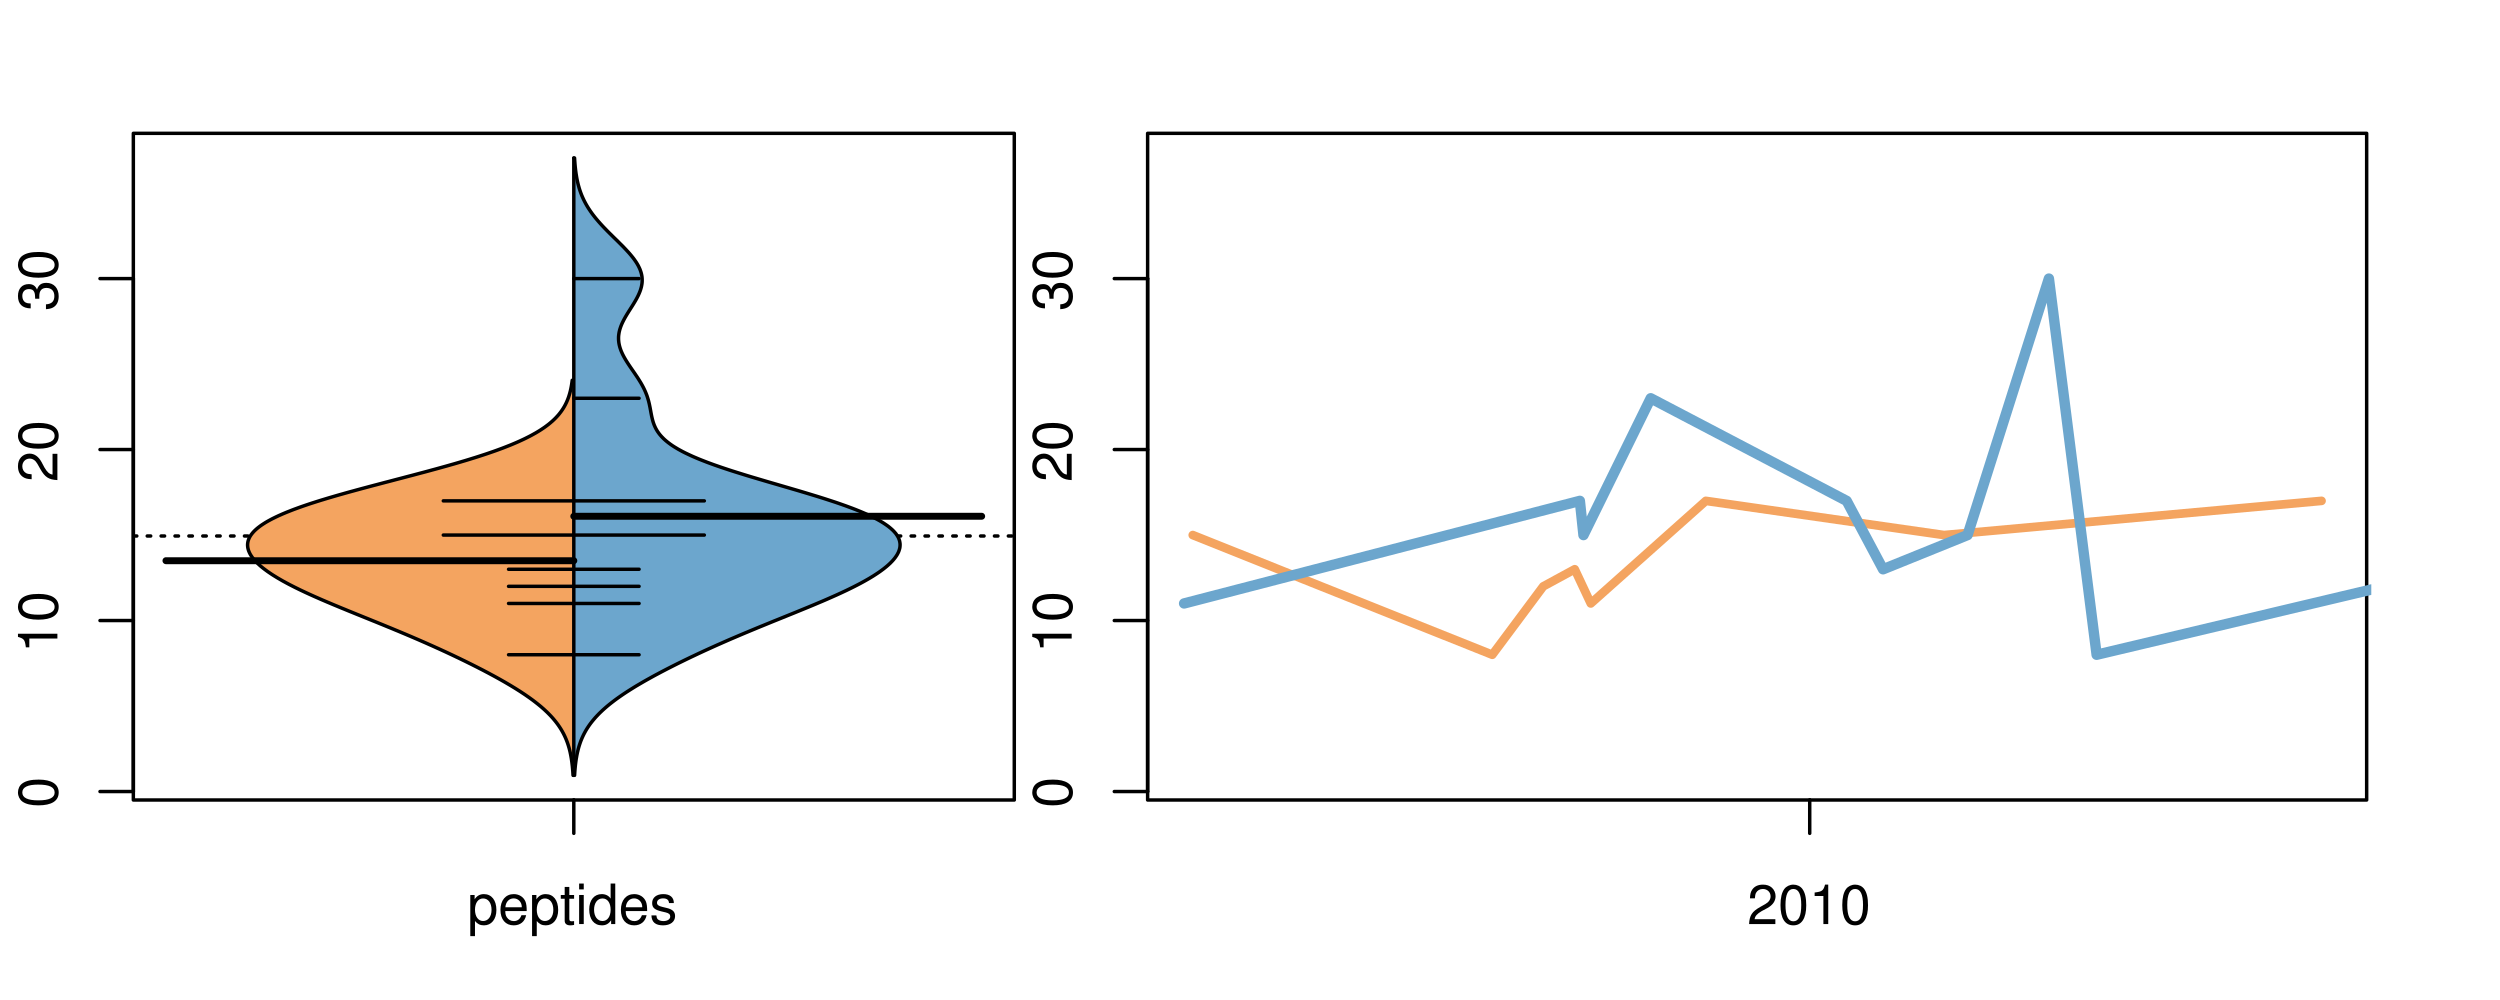 <?xml version="1.0" encoding="UTF-8"?>
<svg xmlns="http://www.w3.org/2000/svg" xmlns:xlink="http://www.w3.org/1999/xlink" width="540pt" height="216pt" viewBox="0 0 540 216" version="1.1">
<defs>
<g>
<symbol overflow="visible" id="glyph0-0">
<path style="stroke:none;" d="M -8.516 -3.297 C -8.516 -2.516 -8.156 -1.781 -7.578 -1.344 C -6.828 -0.797 -5.688 -0.516 -4.109 -0.516 C -1.25 -0.516 0.281 -1.469 0.281 -3.297 C 0.281 -5.094 -1.25 -6.078 -4.047 -6.078 C -5.703 -6.078 -6.797 -5.812 -7.578 -5.25 C -8.172 -4.812 -8.516 -4.109 -8.516 -3.297 Z M -7.578 -3.297 C -7.578 -4.438 -6.422 -5 -4.141 -5 C -1.734 -5 -0.594 -4.453 -0.594 -3.281 C -0.594 -2.156 -1.781 -1.594 -4.109 -1.594 C -6.438 -1.594 -7.578 -2.156 -7.578 -3.297 Z M -7.578 -3.297 "/>
</symbol>
<symbol overflow="visible" id="glyph0-1">
<path style="stroke:none;" d="M -6.062 -3.109 L 0 -3.109 L 0 -4.156 L -8.516 -4.156 L -8.516 -3.469 C -7.203 -3.094 -7.016 -2.859 -6.812 -1.219 L -6.062 -1.219 Z M -6.062 -3.109 "/>
</symbol>
<symbol overflow="visible" id="glyph0-2">
<path style="stroke:none;" d="M -1.047 -6.078 L -1.047 -1.594 C -1.734 -1.703 -2.188 -2.094 -2.797 -3.125 L -3.438 -4.328 C -4.094 -5.516 -4.969 -6.125 -6.016 -6.125 C -6.719 -6.125 -7.375 -5.844 -7.844 -5.344 C -8.297 -4.844 -8.516 -4.219 -8.516 -3.406 C -8.516 -2.328 -8.125 -1.531 -7.406 -1.062 C -6.953 -0.75 -6.422 -0.625 -5.562 -0.594 L -5.562 -1.656 C -6.125 -1.688 -6.484 -1.766 -6.75 -1.906 C -7.266 -2.188 -7.578 -2.734 -7.578 -3.375 C -7.578 -4.328 -6.906 -5.047 -5.984 -5.047 C -5.312 -5.047 -4.734 -4.656 -4.312 -3.906 L -3.688 -2.797 C -2.672 -1.016 -1.875 -0.5 0 -0.406 L 0 -6.078 Z M -1.047 -6.078 "/>
</symbol>
<symbol overflow="visible" id="glyph0-3">
<path style="stroke:none;" d="M -3.906 -2.656 L -3.906 -3.234 C -3.906 -4.391 -3.391 -4.984 -2.359 -4.984 C -1.297 -4.984 -0.656 -4.328 -0.656 -3.234 C -0.656 -2.078 -1.234 -1.516 -2.469 -1.438 L -2.469 -0.391 C -1.781 -0.438 -1.344 -0.547 -0.953 -0.75 C -0.141 -1.188 0.281 -2.031 0.281 -3.188 C 0.281 -4.938 -0.766 -6.078 -2.375 -6.078 C -3.453 -6.078 -4.062 -5.656 -4.406 -4.625 C -4.719 -5.422 -5.312 -5.812 -6.172 -5.812 C -7.625 -5.812 -8.516 -4.844 -8.516 -3.234 C -8.516 -1.516 -7.578 -0.594 -5.766 -0.562 L -5.766 -1.625 C -6.281 -1.625 -6.562 -1.688 -6.828 -1.812 C -7.297 -2.047 -7.578 -2.578 -7.578 -3.234 C -7.578 -4.172 -7.031 -4.734 -6.125 -4.734 C -5.531 -4.734 -5.172 -4.531 -4.984 -4.062 C -4.859 -3.766 -4.812 -3.391 -4.797 -2.656 Z M -3.906 -2.656 "/>
</symbol>
<symbol overflow="visible" id="glyph0-4">
<path style="stroke:none;" d="M -8.75 -5.938 L -8.75 -4.938 L -5.5 -4.938 C -6.125 -4.531 -6.469 -3.859 -6.469 -3.016 C -6.469 -1.375 -5.156 -0.312 -3.156 -0.312 C -1.031 -0.312 0.281 -1.359 0.281 -3.047 C 0.281 -3.906 -0.047 -4.516 -0.828 -5.047 L 0 -5.047 L 0 -5.938 Z M -5.531 -3.188 C -5.531 -4.266 -4.578 -4.938 -3.078 -4.938 C -1.625 -4.938 -0.656 -4.25 -0.656 -3.188 C -0.656 -2.094 -1.625 -1.359 -3.094 -1.359 C -4.562 -1.359 -5.531 -2.094 -5.531 -3.188 Z M -5.531 -3.188 "/>
</symbol>
<symbol overflow="visible" id="glyph0-5">
<path style="stroke:none;" d="M -6.281 -3.094 L -6.281 -2.047 L -7.266 -2.047 C -7.688 -2.047 -7.906 -2.297 -7.906 -2.75 C -7.906 -2.828 -7.906 -2.875 -7.891 -3.094 L -8.719 -3.094 C -8.766 -2.875 -8.781 -2.734 -8.781 -2.531 C -8.781 -1.609 -8.25 -1.062 -7.359 -1.062 L -6.281 -1.062 L -6.281 -0.219 L -5.469 -0.219 L -5.469 -1.062 L 0 -1.062 L 0 -2.047 L -5.469 -2.047 L -5.469 -3.094 Z M -6.281 -3.094 "/>
</symbol>
<symbol overflow="visible" id="glyph0-6">
<path style="stroke:none;" d="M 1.516 -6.938 L 1.516 0.266 L 2.109 0.266 L 2.109 -6.938 Z M 1.516 -6.938 "/>
</symbol>
<symbol overflow="visible" id="glyph0-7">
<path style="stroke:none;" d="M -6.469 -3.266 C -6.469 -1.5 -5.203 -0.438 -3.094 -0.438 C -0.984 -0.438 0.281 -1.484 0.281 -3.281 C 0.281 -5.047 -0.984 -6.125 -3.047 -6.125 C -5.219 -6.125 -6.469 -5.078 -6.469 -3.266 Z M -5.547 -3.281 C -5.547 -4.406 -4.625 -5.078 -3.062 -5.078 C -1.578 -5.078 -0.641 -4.375 -0.641 -3.281 C -0.641 -2.156 -1.578 -1.469 -3.094 -1.469 C -4.609 -1.469 -5.547 -2.156 -5.547 -3.281 Z M -5.547 -3.281 "/>
</symbol>
<symbol overflow="visible" id="glyph0-8">
<path style="stroke:none;" d="M -8.75 -1.828 L -8.75 -0.812 L 0 -0.812 L 0 -1.828 Z M -8.75 -1.828 "/>
</symbol>
<symbol overflow="visible" id="glyph0-9">
<path style="stroke:none;" d="M -1.25 -2.297 L -1.25 -1.047 L 0 -1.047 L 0 -2.297 Z M -1.25 -2.297 "/>
</symbol>
<symbol overflow="visible" id="glyph0-10">
<path style="stroke:none;" d="M 0 -3.422 L -6.281 -5.828 L -6.281 -4.703 L -1.188 -2.922 L -6.281 -1.25 L -6.281 -0.125 L 0 -2.328 Z M 0 -3.422 "/>
</symbol>
<symbol overflow="visible" id="glyph0-11">
<path style="stroke:none;" d="M -0.594 -6.422 C -0.562 -6.312 -0.562 -6.266 -0.562 -6.203 C -0.562 -5.859 -0.75 -5.656 -1.062 -5.656 L -4.75 -5.656 C -5.875 -5.656 -6.469 -4.844 -6.469 -3.297 C -6.469 -2.391 -6.203 -1.625 -5.734 -1.219 C -5.406 -0.922 -5.047 -0.797 -4.422 -0.781 L -4.422 -1.781 C -5.203 -1.875 -5.547 -2.328 -5.547 -3.266 C -5.547 -4.156 -5.203 -4.672 -4.609 -4.672 L -4.344 -4.672 C -3.922 -4.672 -3.75 -4.422 -3.641 -3.625 C -3.469 -2.203 -3.422 -1.984 -3.266 -1.609 C -2.969 -0.875 -2.406 -0.5 -1.578 -0.5 C -0.438 -0.5 0.281 -1.297 0.281 -2.562 C 0.281 -3.359 0 -4 -0.641 -4.703 C -0.016 -4.781 0.281 -5.094 0.281 -5.734 C 0.281 -5.938 0.25 -6.094 0.172 -6.422 Z M -1.984 -4.672 C -1.641 -4.672 -1.438 -4.578 -1.156 -4.266 C -0.797 -3.859 -0.594 -3.375 -0.594 -2.781 C -0.594 -2 -0.969 -1.547 -1.609 -1.547 C -2.266 -1.547 -2.609 -1.984 -2.766 -3.062 C -2.906 -4.109 -2.953 -4.328 -3.109 -4.672 Z M -1.984 -4.672 "/>
</symbol>
<symbol overflow="visible" id="glyph0-12">
<path style="stroke:none;" d="M 0 -5.781 L -6.281 -5.781 L -6.281 -4.781 L -2.719 -4.781 C -1.438 -4.781 -0.594 -4.109 -0.594 -3.078 C -0.594 -2.281 -1.078 -1.781 -1.844 -1.781 L -6.281 -1.781 L -6.281 -0.781 L -1.438 -0.781 C -0.391 -0.781 0.281 -1.562 0.281 -2.781 C 0.281 -3.703 -0.047 -4.297 -0.875 -4.891 L 0 -4.891 Z M 0 -5.781 "/>
</symbol>
<symbol overflow="visible" id="glyph0-13">
<path style="stroke:none;" d="M -2.812 -6.156 C -3.766 -6.156 -4.344 -6.078 -4.812 -5.906 C -5.844 -5.5 -6.469 -4.531 -6.469 -3.359 C -6.469 -1.609 -5.125 -0.484 -3.062 -0.484 C -1 -0.484 0.281 -1.578 0.281 -3.344 C 0.281 -4.781 -0.547 -5.766 -1.906 -6.031 L -1.906 -5.016 C -1.078 -4.734 -0.641 -4.172 -0.641 -3.375 C -0.641 -2.734 -0.938 -2.203 -1.469 -1.859 C -1.828 -1.625 -2.188 -1.531 -2.812 -1.531 Z M -3.625 -1.547 C -4.781 -1.625 -5.547 -2.344 -5.547 -3.344 C -5.547 -4.328 -4.734 -5.094 -3.703 -5.094 C -3.672 -5.094 -3.641 -5.094 -3.625 -5.078 Z M -3.625 -1.547 "/>
</symbol>
<symbol overflow="visible" id="glyph1-0">
<path style="stroke:none;" d="M 0.641 2.609 L 1.656 2.609 L 1.656 -0.656 C 2.188 -0.016 2.766 0.281 3.594 0.281 C 5.203 0.281 6.281 -1.031 6.281 -3.031 C 6.281 -5.141 5.25 -6.469 3.578 -6.469 C 2.719 -6.469 2.047 -6.078 1.578 -5.344 L 1.578 -6.281 L 0.641 -6.281 Z M 3.406 -5.531 C 4.516 -5.531 5.234 -4.562 5.234 -3.062 C 5.234 -1.625 4.5 -0.656 3.406 -0.656 C 2.359 -0.656 1.656 -1.625 1.656 -3.094 C 1.656 -4.578 2.359 -5.531 3.406 -5.531 Z M 3.406 -5.531 "/>
</symbol>
<symbol overflow="visible" id="glyph1-1">
<path style="stroke:none;" d="M 6.156 -2.812 C 6.156 -3.766 6.078 -4.344 5.906 -4.812 C 5.5 -5.844 4.531 -6.469 3.359 -6.469 C 1.609 -6.469 0.484 -5.125 0.484 -3.062 C 0.484 -1 1.578 0.281 3.344 0.281 C 4.781 0.281 5.766 -0.547 6.031 -1.906 L 5.016 -1.906 C 4.734 -1.078 4.172 -0.641 3.375 -0.641 C 2.734 -0.641 2.203 -0.938 1.859 -1.469 C 1.625 -1.828 1.531 -2.188 1.531 -2.812 Z M 1.547 -3.625 C 1.625 -4.781 2.344 -5.547 3.344 -5.547 C 4.328 -5.547 5.094 -4.734 5.094 -3.703 C 5.094 -3.672 5.094 -3.641 5.078 -3.625 Z M 1.547 -3.625 "/>
</symbol>
<symbol overflow="visible" id="glyph1-2">
<path style="stroke:none;" d="M 3.047 -6.281 L 2.016 -6.281 L 2.016 -8.016 L 1.016 -8.016 L 1.016 -6.281 L 0.172 -6.281 L 0.172 -5.469 L 1.016 -5.469 L 1.016 -0.719 C 1.016 -0.078 1.453 0.281 2.234 0.281 C 2.469 0.281 2.719 0.25 3.047 0.188 L 3.047 -0.641 C 2.922 -0.609 2.766 -0.594 2.562 -0.594 C 2.141 -0.594 2.016 -0.719 2.016 -1.156 L 2.016 -5.469 L 3.047 -5.469 Z M 3.047 -6.281 "/>
</symbol>
<symbol overflow="visible" id="glyph1-3">
<path style="stroke:none;" d="M 1.797 -6.281 L 0.797 -6.281 L 0.797 0 L 1.797 0 Z M 1.797 -8.75 L 0.797 -8.75 L 0.797 -7.484 L 1.797 -7.484 Z M 1.797 -8.75 "/>
</symbol>
<symbol overflow="visible" id="glyph1-4">
<path style="stroke:none;" d="M 5.938 -8.75 L 4.938 -8.75 L 4.938 -5.5 C 4.531 -6.125 3.859 -6.469 3.016 -6.469 C 1.375 -6.469 0.312 -5.156 0.312 -3.156 C 0.312 -1.031 1.359 0.281 3.047 0.281 C 3.906 0.281 4.516 -0.047 5.047 -0.828 L 5.047 0 L 5.938 0 Z M 3.188 -5.531 C 4.266 -5.531 4.938 -4.578 4.938 -3.078 C 4.938 -1.625 4.25 -0.656 3.188 -0.656 C 2.094 -0.656 1.359 -1.625 1.359 -3.094 C 1.359 -4.562 2.094 -5.531 3.188 -5.531 Z M 3.188 -5.531 "/>
</symbol>
<symbol overflow="visible" id="glyph1-5">
<path style="stroke:none;" d="M 5.25 -4.531 C 5.25 -5.766 4.422 -6.469 2.969 -6.469 C 1.516 -6.469 0.562 -5.719 0.562 -4.547 C 0.562 -3.562 1.062 -3.094 2.562 -2.734 L 3.484 -2.516 C 4.188 -2.344 4.469 -2.094 4.469 -1.625 C 4.469 -1.047 3.875 -0.641 3 -0.641 C 2.453 -0.641 2 -0.797 1.75 -1.062 C 1.594 -1.25 1.531 -1.422 1.469 -1.875 L 0.406 -1.875 C 0.453 -0.422 1.266 0.281 2.922 0.281 C 4.5 0.281 5.516 -0.5 5.516 -1.719 C 5.516 -2.656 4.984 -3.172 3.734 -3.469 L 2.766 -3.703 C 1.953 -3.891 1.609 -4.156 1.609 -4.594 C 1.609 -5.172 2.125 -5.547 2.938 -5.547 C 3.75 -5.547 4.172 -5.203 4.203 -4.531 Z M 5.25 -4.531 "/>
</symbol>
<symbol overflow="visible" id="glyph1-6">
<path style="stroke:none;" d="M 6.078 -1.047 L 1.594 -1.047 C 1.703 -1.734 2.094 -2.188 3.125 -2.797 L 4.328 -3.438 C 5.516 -4.094 6.125 -4.969 6.125 -6.016 C 6.125 -6.719 5.844 -7.375 5.344 -7.844 C 4.844 -8.297 4.219 -8.516 3.406 -8.516 C 2.328 -8.516 1.531 -8.125 1.062 -7.406 C 0.75 -6.953 0.625 -6.422 0.594 -5.562 L 1.656 -5.562 C 1.688 -6.125 1.766 -6.484 1.906 -6.75 C 2.188 -7.266 2.734 -7.578 3.375 -7.578 C 4.328 -7.578 5.047 -6.906 5.047 -5.984 C 5.047 -5.312 4.656 -4.734 3.906 -4.312 L 2.797 -3.688 C 1.016 -2.672 0.5 -1.875 0.406 0 L 6.078 0 Z M 6.078 -1.047 "/>
</symbol>
<symbol overflow="visible" id="glyph1-7">
<path style="stroke:none;" d="M 3.297 -8.516 C 2.516 -8.516 1.781 -8.156 1.344 -7.578 C 0.797 -6.828 0.516 -5.688 0.516 -4.109 C 0.516 -1.25 1.469 0.281 3.297 0.281 C 5.094 0.281 6.078 -1.25 6.078 -4.047 C 6.078 -5.703 5.812 -6.797 5.25 -7.578 C 4.812 -8.172 4.109 -8.516 3.297 -8.516 Z M 3.297 -7.578 C 4.438 -7.578 5 -6.422 5 -4.141 C 5 -1.734 4.453 -0.594 3.281 -0.594 C 2.156 -0.594 1.594 -1.781 1.594 -4.109 C 1.594 -6.438 2.156 -7.578 3.297 -7.578 Z M 3.297 -7.578 "/>
</symbol>
<symbol overflow="visible" id="glyph1-8">
<path style="stroke:none;" d="M 3.109 -6.062 L 3.109 0 L 4.156 0 L 4.156 -8.516 L 3.469 -8.516 C 3.094 -7.203 2.859 -7.016 1.219 -6.812 L 1.219 -6.062 Z M 3.109 -6.062 "/>
</symbol>
</g>
<clipPath id="clip1">
  <path d="M 28.801 28.801 L 220.086 28.801 L 220.086 173.801 L 28.801 173.801 Z M 28.801 28.801 "/>
</clipPath>
<clipPath id="clip2">
  <path d="M 247.887 28.801 L 512.199 28.801 L 512.199 173.801 L 247.887 173.801 Z M 247.887 28.801 "/>
</clipPath>
<clipPath id="clip3">
  <path d="M 233.484 14.398 L 526.598 14.398 L 526.598 188.199 L 233.484 188.199 Z M 233.484 14.398 "/>
</clipPath>
<clipPath id="clip4">
  <path d="M 247.887 28.801 L 512.199 28.801 L 512.199 173.801 L 247.887 173.801 Z M 247.887 28.801 "/>
</clipPath>
</defs>
<g id="surface151">
<path style="fill:none;stroke-width:0.75;stroke-linecap:round;stroke-linejoin:round;stroke:rgb(0%,0%,0%);stroke-opacity:1;stroke-miterlimit:10;" d="M 28.801 172.801 L 219.086 172.801 L 219.086 28.801 L 28.801 28.801 L 28.801 172.801 "/>
<path style="fill:none;stroke-width:0.75;stroke-linecap:round;stroke-linejoin:round;stroke:rgb(0%,0%,0%);stroke-opacity:1;stroke-miterlimit:10;" d="M 28.801 170.973 L 28.801 60.176 "/>
<path style="fill:none;stroke-width:0.75;stroke-linecap:round;stroke-linejoin:round;stroke:rgb(0%,0%,0%);stroke-opacity:1;stroke-miterlimit:10;" d="M 28.801 170.973 L 21.602 170.973 "/>
<path style="fill:none;stroke-width:0.75;stroke-linecap:round;stroke-linejoin:round;stroke:rgb(0%,0%,0%);stroke-opacity:1;stroke-miterlimit:10;" d="M 28.801 134.039 L 21.602 134.039 "/>
<path style="fill:none;stroke-width:0.75;stroke-linecap:round;stroke-linejoin:round;stroke:rgb(0%,0%,0%);stroke-opacity:1;stroke-miterlimit:10;" d="M 28.801 97.105 L 21.602 97.105 "/>
<path style="fill:none;stroke-width:0.75;stroke-linecap:round;stroke-linejoin:round;stroke:rgb(0%,0%,0%);stroke-opacity:1;stroke-miterlimit:10;" d="M 28.801 60.176 L 21.602 60.176 "/>
<g style="fill:rgb(0%,0%,0%);fill-opacity:1;">
  <use xlink:href="#glyph0-0" x="12.396" y="174.473"/>
</g>
<g style="fill:rgb(0%,0%,0%);fill-opacity:1;">
  <use xlink:href="#glyph0-1" x="12.396" y="141.039"/>
  <use xlink:href="#glyph0-0" x="12.396" y="134.367"/>
</g>
<g style="fill:rgb(0%,0%,0%);fill-opacity:1;">
  <use xlink:href="#glyph0-2" x="12.396" y="104.105"/>
  <use xlink:href="#glyph0-0" x="12.396" y="97.434"/>
</g>
<g style="fill:rgb(0%,0%,0%);fill-opacity:1;">
  <use xlink:href="#glyph0-3" x="12.396" y="67.176"/>
  <use xlink:href="#glyph0-0" x="12.396" y="60.504"/>
</g>
<path style="fill:none;stroke-width:0.75;stroke-linecap:round;stroke-linejoin:round;stroke:rgb(0%,0%,0%);stroke-opacity:1;stroke-miterlimit:10;" d="M 123.941 172.801 L 123.941 172.801 "/>
<path style="fill:none;stroke-width:0.75;stroke-linecap:round;stroke-linejoin:round;stroke:rgb(0%,0%,0%);stroke-opacity:1;stroke-miterlimit:10;" d="M 123.941 172.801 L 123.941 180 "/>
<g style="fill:rgb(0%,0%,0%);fill-opacity:1;">
  <use xlink:href="#glyph1-0" x="100.941" y="199.596"/>
  <use xlink:href="#glyph1-1" x="107.613" y="199.596"/>
  <use xlink:href="#glyph1-0" x="114.285" y="199.596"/>
  <use xlink:href="#glyph1-2" x="120.957" y="199.596"/>
  <use xlink:href="#glyph1-3" x="124.293" y="199.596"/>
  <use xlink:href="#glyph1-4" x="126.957" y="199.596"/>
  <use xlink:href="#glyph1-1" x="133.629" y="199.596"/>
  <use xlink:href="#glyph1-5" x="140.301" y="199.596"/>
</g>
<g clip-path="url(#clip1)" clip-rule="nonzero">
<path style="fill:none;stroke-width:0.75;stroke-linecap:round;stroke-linejoin:round;stroke:rgb(0%,0%,0%);stroke-opacity:1;stroke-dasharray:0.75,2.25;stroke-miterlimit:10;" d="M 28.801 115.777 L 219.086 115.777 "/>
<path style=" stroke:none;fill-rule:nonzero;fill:rgb(95.686%,64.314%,37.647%);fill-opacity:1;" d="M 123.941 82.145 L 123.598 82.145 L 123.578 82.312 L 123.555 82.48 L 123.531 82.645 L 123.508 82.812 L 123.48 82.98 L 123.457 83.148 L 123.426 83.312 L 123.398 83.48 L 123.367 83.648 L 123.332 83.816 L 123.301 83.98 L 123.262 84.148 L 123.227 84.316 L 123.188 84.484 L 123.145 84.648 L 123.102 84.816 L 123.008 85.152 L 122.957 85.316 L 122.906 85.484 L 122.797 85.82 L 122.734 85.984 L 122.609 86.32 L 122.543 86.484 L 122.469 86.652 L 122.398 86.82 L 122.32 86.988 L 122.242 87.152 L 122.07 87.488 L 121.98 87.656 L 121.887 87.82 L 121.789 87.988 L 121.688 88.156 L 121.582 88.324 L 121.473 88.488 L 121.359 88.656 L 121.242 88.824 L 121.117 88.992 L 120.992 89.156 L 120.727 89.492 L 120.582 89.66 L 120.438 89.824 L 120.285 89.992 L 120.129 90.16 L 119.969 90.328 L 119.801 90.492 L 119.629 90.66 L 119.449 90.828 L 119.266 90.996 L 119.074 91.16 L 118.879 91.328 L 118.676 91.496 L 118.469 91.664 L 118.254 91.828 L 118.031 91.996 L 117.805 92.164 L 117.57 92.332 L 117.328 92.496 L 117.078 92.664 L 116.824 92.832 L 116.562 93 L 116.293 93.164 L 116.016 93.332 L 115.734 93.5 L 115.441 93.664 L 115.141 93.832 L 114.836 94 L 114.52 94.168 L 114.203 94.332 L 113.871 94.5 L 113.535 94.668 L 113.191 94.836 L 112.84 95 L 112.477 95.168 L 112.109 95.336 L 111.734 95.504 L 111.352 95.668 L 110.961 95.836 L 110.559 96.004 L 110.152 96.172 L 109.734 96.336 L 109.312 96.504 L 108.883 96.672 L 108.445 96.84 L 107.996 97.004 L 107.543 97.172 L 107.082 97.34 L 106.609 97.508 L 106.133 97.672 L 105.648 97.84 L 105.16 98.008 L 104.656 98.176 L 104.152 98.34 L 103.637 98.508 L 103.117 98.676 L 102.59 98.844 L 102.055 99.008 L 101.516 99.176 L 100.969 99.344 L 100.418 99.512 L 99.859 99.676 L 99.293 99.844 L 98.723 100.012 L 98.148 100.18 L 97.566 100.344 L 96.98 100.512 L 96.387 100.68 L 95.793 100.844 L 95.191 101.012 L 94.586 101.18 L 93.977 101.348 L 93.363 101.512 L 92.75 101.68 L 91.508 102.016 L 90.883 102.18 L 89.625 102.516 L 88.992 102.684 L 88.359 102.848 L 86.449 103.352 L 85.812 103.516 L 85.172 103.684 L 83.898 104.02 L 83.262 104.184 L 81.988 104.52 L 81.355 104.688 L 80.723 104.852 L 79.465 105.188 L 78.84 105.355 L 78.219 105.52 L 76.984 105.855 L 76.375 106.023 L 75.766 106.188 L 74.562 106.523 L 73.973 106.691 L 73.383 106.855 L 72.801 107.023 L 72.223 107.191 L 71.652 107.359 L 71.086 107.523 L 70.527 107.691 L 69.977 107.859 L 69.43 108.023 L 68.891 108.191 L 68.359 108.359 L 67.836 108.527 L 67.32 108.691 L 66.812 108.859 L 66.312 109.027 L 65.82 109.195 L 65.34 109.359 L 64.863 109.527 L 64.398 109.695 L 63.941 109.863 L 63.492 110.027 L 63.055 110.195 L 62.625 110.363 L 62.203 110.531 L 61.793 110.695 L 60.996 111.031 L 60.621 111.199 L 60.246 111.363 L 59.887 111.531 L 59.531 111.699 L 59.191 111.867 L 58.859 112.031 L 58.535 112.199 L 58.227 112.367 L 57.922 112.535 L 57.633 112.699 L 57.348 112.867 L 57.082 113.035 L 56.82 113.203 L 56.57 113.367 L 56.328 113.535 L 56.098 113.703 L 55.879 113.871 L 55.668 114.035 L 55.469 114.203 L 55.277 114.371 L 55.098 114.539 L 54.926 114.703 L 54.77 114.871 L 54.617 115.039 L 54.477 115.207 L 54.348 115.371 L 54.223 115.539 L 54.113 115.707 L 54.008 115.871 L 53.918 116.039 L 53.832 116.207 L 53.758 116.375 L 53.691 116.539 L 53.637 116.707 L 53.586 116.875 L 53.547 117.043 L 53.52 117.207 L 53.496 117.375 L 53.484 117.543 L 53.477 117.711 L 53.484 117.875 L 53.496 118.043 L 53.516 118.211 L 53.543 118.379 L 53.582 118.543 L 53.625 118.711 L 53.676 118.879 L 53.738 119.047 L 53.805 119.211 L 53.879 119.379 L 53.961 119.547 L 54.051 119.715 L 54.148 119.879 L 54.254 120.047 L 54.48 120.383 L 54.609 120.547 L 54.738 120.715 L 54.879 120.883 L 55.023 121.051 L 55.18 121.215 L 55.336 121.383 L 55.5 121.551 L 55.672 121.719 L 55.852 121.883 L 56.035 122.051 L 56.223 122.219 L 56.422 122.387 L 56.621 122.551 L 56.832 122.719 L 57.047 122.887 L 57.266 123.051 L 57.492 123.219 L 57.723 123.387 L 57.961 123.555 L 58.203 123.719 L 58.449 123.887 L 58.703 124.055 L 58.961 124.223 L 59.227 124.387 L 59.496 124.555 L 59.77 124.723 L 60.047 124.891 L 60.332 125.055 L 60.621 125.223 L 60.914 125.391 L 61.211 125.559 L 61.516 125.723 L 61.82 125.891 L 62.133 126.059 L 62.449 126.227 L 62.77 126.391 L 63.426 126.727 L 63.758 126.895 L 64.094 127.059 L 64.781 127.395 L 65.129 127.562 L 65.48 127.727 L 65.836 127.895 L 66.195 128.062 L 66.559 128.23 L 66.922 128.395 L 67.664 128.73 L 68.039 128.898 L 68.414 129.062 L 69.562 129.566 L 69.949 129.73 L 70.73 130.066 L 71.125 130.23 L 71.52 130.398 L 71.918 130.566 L 72.32 130.734 L 72.719 130.898 L 73.121 131.066 L 73.934 131.402 L 74.34 131.566 L 75.152 131.902 L 75.562 132.07 L 75.973 132.234 L 76.383 132.402 L 76.797 132.57 L 77.207 132.738 L 77.621 132.902 L 78.031 133.07 L 78.445 133.238 L 78.855 133.406 L 79.27 133.57 L 79.68 133.738 L 80.094 133.906 L 80.504 134.074 L 80.918 134.238 L 82.148 134.742 L 82.559 134.906 L 82.965 135.074 L 83.375 135.242 L 83.781 135.41 L 84.188 135.574 L 84.594 135.742 L 85.398 136.078 L 85.801 136.242 L 86.203 136.41 L 87 136.746 L 87.395 136.91 L 87.793 137.078 L 88.184 137.246 L 88.578 137.41 L 89.359 137.746 L 89.746 137.914 L 90.133 138.078 L 90.52 138.246 L 91.285 138.582 L 91.664 138.746 L 92.047 138.914 L 92.797 139.25 L 93.172 139.414 L 93.547 139.582 L 93.918 139.75 L 94.285 139.918 L 94.656 140.082 L 95.023 140.25 L 95.75 140.586 L 96.113 140.75 L 96.832 141.086 L 97.188 141.254 L 97.543 141.418 L 97.898 141.586 L 98.25 141.754 L 98.598 141.922 L 98.949 142.086 L 99.297 142.254 L 99.984 142.59 L 100.328 142.754 L 101.008 143.09 L 101.344 143.258 L 101.68 143.422 L 102.016 143.59 L 102.68 143.926 L 103.008 144.09 L 103.336 144.258 L 103.66 144.426 L 103.984 144.59 L 104.309 144.758 L 104.629 144.926 L 104.945 145.094 L 105.262 145.258 L 105.578 145.426 L 105.891 145.594 L 106.199 145.762 L 106.508 145.926 L 106.816 146.094 L 107.426 146.43 L 107.723 146.594 L 108.023 146.762 L 108.32 146.93 L 108.613 147.098 L 108.906 147.262 L 109.195 147.43 L 109.766 147.766 L 110.047 147.93 L 110.328 148.098 L 110.605 148.266 L 110.879 148.434 L 111.152 148.598 L 111.422 148.766 L 111.953 149.102 L 112.215 149.266 L 112.473 149.434 L 112.98 149.77 L 113.23 149.934 L 113.477 150.102 L 113.961 150.438 L 114.199 150.602 L 114.434 150.77 L 114.895 151.105 L 115.121 151.27 L 115.34 151.438 L 115.562 151.605 L 115.773 151.773 L 115.988 151.938 L 116.402 152.273 L 116.605 152.438 L 116.805 152.605 L 117 152.773 L 117.191 152.941 L 117.383 153.105 L 117.75 153.441 L 117.926 153.609 L 118.102 153.773 L 118.445 154.109 L 118.609 154.277 L 118.77 154.441 L 118.93 154.609 L 119.086 154.777 L 119.238 154.945 L 119.387 155.109 L 119.531 155.277 L 119.812 155.613 L 119.945 155.777 L 120.078 155.945 L 120.336 156.281 L 120.457 156.445 L 120.578 156.613 L 120.695 156.781 L 120.809 156.949 L 120.918 157.113 L 121.027 157.281 L 121.133 157.449 L 121.234 157.617 L 121.332 157.781 L 121.43 157.949 L 121.523 158.117 L 121.613 158.285 L 121.703 158.449 L 121.789 158.617 L 121.953 158.953 L 122.031 159.117 L 122.18 159.453 L 122.25 159.617 L 122.32 159.785 L 122.383 159.953 L 122.449 160.121 L 122.512 160.285 L 122.629 160.621 L 122.684 160.789 L 122.738 160.953 L 122.84 161.289 L 122.887 161.457 L 122.938 161.621 L 123.066 162.125 L 123.105 162.289 L 123.145 162.457 L 123.215 162.793 L 123.25 162.957 L 123.344 163.461 L 123.371 163.625 L 123.402 163.793 L 123.426 163.961 L 123.453 164.129 L 123.477 164.293 L 123.523 164.629 L 123.543 164.797 L 123.562 164.961 L 123.621 165.465 L 123.637 165.629 L 123.684 166.133 L 123.695 166.297 L 123.711 166.465 L 123.723 166.633 L 123.734 166.797 L 123.758 167.133 L 123.766 167.301 L 123.777 167.465 L 123.941 167.465 Z M 123.941 82.145 "/>
<path style="fill:none;stroke-width:0.75;stroke-linecap:round;stroke-linejoin:round;stroke:rgb(0%,0%,0%);stroke-opacity:1;stroke-miterlimit:10;" d="M 123.941 82.145 L 123.598 82.145 L 123.578 82.312 L 123.555 82.48 L 123.531 82.645 L 123.508 82.812 L 123.48 82.98 L 123.457 83.148 L 123.426 83.312 L 123.398 83.48 L 123.367 83.648 L 123.332 83.816 L 123.301 83.98 L 123.262 84.148 L 123.227 84.316 L 123.188 84.484 L 123.145 84.648 L 123.102 84.816 L 123.008 85.152 L 122.957 85.316 L 122.906 85.484 L 122.797 85.82 L 122.734 85.984 L 122.609 86.32 L 122.543 86.484 L 122.469 86.652 L 122.398 86.82 L 122.32 86.988 L 122.242 87.152 L 122.07 87.488 L 121.98 87.656 L 121.887 87.82 L 121.789 87.988 L 121.688 88.156 L 121.582 88.324 L 121.473 88.488 L 121.359 88.656 L 121.242 88.824 L 121.117 88.992 L 120.992 89.156 L 120.727 89.492 L 120.582 89.66 L 120.438 89.824 L 120.285 89.992 L 120.129 90.16 L 119.969 90.328 L 119.801 90.492 L 119.629 90.66 L 119.449 90.828 L 119.266 90.996 L 119.074 91.16 L 118.879 91.328 L 118.676 91.496 L 118.469 91.664 L 118.254 91.828 L 118.031 91.996 L 117.805 92.164 L 117.57 92.332 L 117.328 92.496 L 117.078 92.664 L 116.824 92.832 L 116.562 93 L 116.293 93.164 L 116.016 93.332 L 115.734 93.5 L 115.441 93.664 L 115.141 93.832 L 114.836 94 L 114.52 94.168 L 114.203 94.332 L 113.871 94.5 L 113.535 94.668 L 113.191 94.836 L 112.84 95 L 112.477 95.168 L 112.109 95.336 L 111.734 95.504 L 111.352 95.668 L 110.961 95.836 L 110.559 96.004 L 110.152 96.172 L 109.734 96.336 L 109.312 96.504 L 108.883 96.672 L 108.445 96.84 L 107.996 97.004 L 107.543 97.172 L 107.082 97.34 L 106.609 97.508 L 106.133 97.672 L 105.648 97.84 L 105.16 98.008 L 104.656 98.176 L 104.152 98.34 L 103.637 98.508 L 103.117 98.676 L 102.59 98.844 L 102.055 99.008 L 101.516 99.176 L 100.969 99.344 L 100.418 99.512 L 99.859 99.676 L 99.293 99.844 L 98.723 100.012 L 98.148 100.18 L 97.566 100.344 L 96.98 100.512 L 96.387 100.68 L 95.793 100.844 L 95.191 101.012 L 94.586 101.18 L 93.977 101.348 L 93.363 101.512 L 92.75 101.68 L 91.508 102.016 L 90.883 102.18 L 89.625 102.516 L 88.992 102.684 L 88.359 102.848 L 86.449 103.352 L 85.812 103.516 L 85.172 103.684 L 83.898 104.02 L 83.262 104.184 L 81.988 104.52 L 81.355 104.688 L 80.723 104.852 L 79.465 105.188 L 78.84 105.355 L 78.219 105.52 L 76.984 105.855 L 76.375 106.023 L 75.766 106.188 L 74.562 106.523 L 73.973 106.691 L 73.383 106.855 L 72.801 107.023 L 72.223 107.191 L 71.652 107.359 L 71.086 107.523 L 70.527 107.691 L 69.977 107.859 L 69.43 108.023 L 68.891 108.191 L 68.359 108.359 L 67.836 108.527 L 67.32 108.691 L 66.812 108.859 L 66.312 109.027 L 65.82 109.195 L 65.34 109.359 L 64.863 109.527 L 64.398 109.695 L 63.941 109.863 L 63.492 110.027 L 63.055 110.195 L 62.625 110.363 L 62.203 110.531 L 61.793 110.695 L 60.996 111.031 L 60.621 111.199 L 60.246 111.363 L 59.887 111.531 L 59.531 111.699 L 59.191 111.867 L 58.859 112.031 L 58.535 112.199 L 58.227 112.367 L 57.922 112.535 L 57.633 112.699 L 57.348 112.867 L 57.082 113.035 L 56.82 113.203 L 56.57 113.367 L 56.328 113.535 L 56.098 113.703 L 55.879 113.871 L 55.668 114.035 L 55.469 114.203 L 55.277 114.371 L 55.098 114.539 L 54.926 114.703 L 54.77 114.871 L 54.617 115.039 L 54.477 115.207 L 54.348 115.371 L 54.223 115.539 L 54.113 115.707 L 54.008 115.871 L 53.918 116.039 L 53.832 116.207 L 53.758 116.375 L 53.691 116.539 L 53.637 116.707 L 53.586 116.875 L 53.547 117.043 L 53.52 117.207 L 53.496 117.375 L 53.484 117.543 L 53.477 117.711 L 53.484 117.875 L 53.496 118.043 L 53.516 118.211 L 53.543 118.379 L 53.582 118.543 L 53.625 118.711 L 53.676 118.879 L 53.738 119.047 L 53.805 119.211 L 53.879 119.379 L 53.961 119.547 L 54.051 119.715 L 54.148 119.879 L 54.254 120.047 L 54.48 120.383 L 54.609 120.547 L 54.738 120.715 L 54.879 120.883 L 55.023 121.051 L 55.18 121.215 L 55.336 121.383 L 55.5 121.551 L 55.672 121.719 L 55.852 121.883 L 56.035 122.051 L 56.223 122.219 L 56.422 122.387 L 56.621 122.551 L 56.832 122.719 L 57.047 122.887 L 57.266 123.051 L 57.492 123.219 L 57.723 123.387 L 57.961 123.555 L 58.203 123.719 L 58.449 123.887 L 58.703 124.055 L 58.961 124.223 L 59.227 124.387 L 59.496 124.555 L 59.77 124.723 L 60.047 124.891 L 60.332 125.055 L 60.621 125.223 L 60.914 125.391 L 61.211 125.559 L 61.516 125.723 L 61.82 125.891 L 62.133 126.059 L 62.449 126.227 L 62.77 126.391 L 63.426 126.727 L 63.758 126.895 L 64.094 127.059 L 64.781 127.395 L 65.129 127.562 L 65.48 127.727 L 65.836 127.895 L 66.195 128.062 L 66.559 128.23 L 66.922 128.395 L 67.664 128.73 L 68.039 128.898 L 68.414 129.062 L 69.562 129.566 L 69.949 129.73 L 70.73 130.066 L 71.125 130.23 L 71.52 130.398 L 71.918 130.566 L 72.32 130.734 L 72.719 130.898 L 73.121 131.066 L 73.934 131.402 L 74.34 131.566 L 75.152 131.902 L 75.562 132.07 L 75.973 132.234 L 76.383 132.402 L 76.797 132.57 L 77.207 132.738 L 77.621 132.902 L 78.031 133.07 L 78.445 133.238 L 78.855 133.406 L 79.27 133.57 L 79.68 133.738 L 80.094 133.906 L 80.504 134.074 L 80.918 134.238 L 82.148 134.742 L 82.559 134.906 L 82.965 135.074 L 83.375 135.242 L 83.781 135.41 L 84.188 135.574 L 84.594 135.742 L 85.398 136.078 L 85.801 136.242 L 86.203 136.41 L 87 136.746 L 87.395 136.91 L 87.793 137.078 L 88.184 137.246 L 88.578 137.41 L 89.359 137.746 L 89.746 137.914 L 90.133 138.078 L 90.52 138.246 L 91.285 138.582 L 91.664 138.746 L 92.047 138.914 L 92.797 139.25 L 93.172 139.414 L 93.547 139.582 L 93.918 139.75 L 94.285 139.918 L 94.656 140.082 L 95.023 140.25 L 95.75 140.586 L 96.113 140.75 L 96.832 141.086 L 97.188 141.254 L 97.543 141.418 L 97.898 141.586 L 98.25 141.754 L 98.598 141.922 L 98.949 142.086 L 99.297 142.254 L 99.984 142.59 L 100.328 142.754 L 101.008 143.09 L 101.344 143.258 L 101.68 143.422 L 102.016 143.59 L 102.68 143.926 L 103.008 144.09 L 103.336 144.258 L 103.66 144.426 L 103.984 144.59 L 104.309 144.758 L 104.629 144.926 L 104.945 145.094 L 105.262 145.258 L 105.578 145.426 L 105.891 145.594 L 106.199 145.762 L 106.508 145.926 L 106.816 146.094 L 107.426 146.43 L 107.723 146.594 L 108.023 146.762 L 108.32 146.93 L 108.613 147.098 L 108.906 147.262 L 109.195 147.43 L 109.766 147.766 L 110.047 147.93 L 110.328 148.098 L 110.605 148.266 L 110.879 148.434 L 111.152 148.598 L 111.422 148.766 L 111.953 149.102 L 112.215 149.266 L 112.473 149.434 L 112.98 149.77 L 113.23 149.934 L 113.477 150.102 L 113.961 150.438 L 114.199 150.602 L 114.434 150.77 L 114.895 151.105 L 115.121 151.27 L 115.34 151.438 L 115.562 151.605 L 115.773 151.773 L 115.988 151.938 L 116.402 152.273 L 116.605 152.438 L 116.805 152.605 L 117 152.773 L 117.191 152.941 L 117.383 153.105 L 117.75 153.441 L 117.926 153.609 L 118.102 153.773 L 118.445 154.109 L 118.609 154.277 L 118.77 154.441 L 118.93 154.609 L 119.086 154.777 L 119.238 154.945 L 119.387 155.109 L 119.531 155.277 L 119.812 155.613 L 119.945 155.777 L 120.078 155.945 L 120.336 156.281 L 120.457 156.445 L 120.578 156.613 L 120.695 156.781 L 120.809 156.949 L 120.918 157.113 L 121.027 157.281 L 121.133 157.449 L 121.234 157.617 L 121.332 157.781 L 121.43 157.949 L 121.523 158.117 L 121.613 158.285 L 121.703 158.449 L 121.789 158.617 L 121.953 158.953 L 122.031 159.117 L 122.18 159.453 L 122.25 159.617 L 122.32 159.785 L 122.383 159.953 L 122.449 160.121 L 122.512 160.285 L 122.629 160.621 L 122.684 160.789 L 122.738 160.953 L 122.84 161.289 L 122.887 161.457 L 122.938 161.621 L 123.066 162.125 L 123.105 162.289 L 123.145 162.457 L 123.215 162.793 L 123.25 162.957 L 123.344 163.461 L 123.371 163.625 L 123.402 163.793 L 123.426 163.961 L 123.453 164.129 L 123.477 164.293 L 123.523 164.629 L 123.543 164.797 L 123.562 164.961 L 123.621 165.465 L 123.637 165.629 L 123.684 166.133 L 123.695 166.297 L 123.711 166.465 L 123.723 166.633 L 123.734 166.797 L 123.758 167.133 L 123.766 167.301 L 123.777 167.465 L 123.941 167.465 "/>
<path style=" stroke:none;fill-rule:nonzero;fill:rgb(42.353%,65.098%,80.392%);fill-opacity:1;" d="M 123.941 167.465 L 124.109 167.465 L 124.125 167.207 L 124.141 166.945 L 124.199 166.16 L 124.223 165.902 L 124.25 165.641 L 124.273 165.379 L 124.336 164.855 L 124.367 164.598 L 124.402 164.336 L 124.48 163.812 L 124.527 163.555 L 124.57 163.293 L 124.621 163.031 L 124.73 162.508 L 124.793 162.25 L 124.855 161.988 L 124.922 161.727 L 125.07 161.203 L 125.152 160.945 L 125.238 160.684 L 125.328 160.422 L 125.422 160.16 L 125.523 159.898 L 125.629 159.641 L 125.738 159.379 L 125.98 158.855 L 126.109 158.594 L 126.246 158.336 L 126.387 158.074 L 126.535 157.812 L 126.691 157.551 L 126.852 157.289 L 127.023 157.031 L 127.199 156.77 L 127.383 156.508 L 127.574 156.246 L 127.777 155.984 L 127.98 155.727 L 128.199 155.465 L 128.422 155.203 L 128.648 154.941 L 128.891 154.68 L 129.137 154.422 L 129.391 154.16 L 129.656 153.898 L 129.93 153.637 L 130.207 153.375 L 130.496 153.117 L 130.793 152.855 L 131.094 152.594 L 131.41 152.332 L 131.73 152.07 L 132.059 151.812 L 132.398 151.551 L 132.742 151.289 L 133.094 151.027 L 133.457 150.766 L 133.824 150.508 L 134.199 150.246 L 134.582 149.984 L 134.973 149.723 L 135.371 149.461 L 135.777 149.203 L 136.188 148.941 L 136.605 148.68 L 137.027 148.418 L 137.457 148.156 L 137.895 147.898 L 138.34 147.637 L 138.789 147.375 L 139.242 147.113 L 139.703 146.852 L 140.168 146.594 L 140.637 146.332 L 141.113 146.07 L 141.594 145.809 L 142.082 145.551 L 142.57 145.289 L 143.066 145.027 L 143.566 144.766 L 144.07 144.504 L 144.578 144.246 L 145.09 143.984 L 146.129 143.461 L 146.656 143.199 L 147.184 142.941 L 147.715 142.68 L 148.254 142.418 L 149.34 141.895 L 149.891 141.637 L 150.441 141.375 L 150.996 141.113 L 151.559 140.852 L 152.125 140.59 L 152.691 140.332 L 153.84 139.809 L 155.004 139.285 L 155.594 139.027 L 156.184 138.766 L 157.379 138.242 L 157.98 137.98 L 158.59 137.723 L 159.199 137.461 L 159.812 137.199 L 160.43 136.938 L 161.051 136.676 L 161.672 136.418 L 163.559 135.633 L 164.195 135.371 L 164.832 135.113 L 165.469 134.852 L 166.75 134.328 L 167.395 134.066 L 168.039 133.809 L 170.617 132.762 L 171.258 132.504 L 171.902 132.242 L 172.543 131.98 L 173.816 131.457 L 174.449 131.199 L 175.707 130.676 L 176.328 130.414 L 176.945 130.152 L 177.559 129.895 L 178.168 129.633 L 178.77 129.371 L 179.363 129.109 L 179.953 128.848 L 180.535 128.59 L 181.113 128.328 L 181.68 128.066 L 182.238 127.805 L 182.789 127.547 L 183.332 127.285 L 183.863 127.023 L 184.391 126.762 L 184.902 126.5 L 185.402 126.242 L 185.898 125.98 L 186.379 125.719 L 186.852 125.457 L 187.312 125.195 L 187.758 124.938 L 188.191 124.676 L 188.621 124.414 L 189.027 124.152 L 189.426 123.891 L 189.812 123.633 L 190.184 123.371 L 190.539 123.109 L 190.887 122.848 L 191.215 122.586 L 191.531 122.328 L 191.832 122.066 L 192.117 121.805 L 192.387 121.543 L 192.645 121.281 L 192.883 121.023 L 193.105 120.762 L 193.312 120.5 L 193.5 120.238 L 193.676 119.977 L 193.832 119.719 L 193.969 119.457 L 194.094 119.195 L 194.191 118.934 L 194.273 118.672 L 194.344 118.414 L 194.387 118.152 L 194.41 117.891 L 194.418 117.629 L 194.402 117.367 L 194.363 117.109 L 194.312 116.848 L 194.23 116.586 L 194.133 116.324 L 194.016 116.062 L 193.867 115.805 L 193.699 115.543 L 193.52 115.281 L 193.301 115.02 L 193.066 114.758 L 192.812 114.5 L 192.523 114.238 L 192.219 113.977 L 191.895 113.715 L 191.535 113.453 L 191.156 113.195 L 190.762 112.934 L 190.328 112.672 L 189.883 112.41 L 189.41 112.148 L 188.91 111.891 L 188.391 111.629 L 187.852 111.367 L 187.281 111.105 L 186.695 110.844 L 186.086 110.586 L 185.449 110.324 L 184.801 110.062 L 184.125 109.801 L 183.43 109.543 L 182.723 109.281 L 181.988 109.02 L 181.238 108.758 L 180.477 108.496 L 179.691 108.238 L 178.895 107.977 L 178.086 107.715 L 177.258 107.453 L 176.422 107.191 L 175.578 106.934 L 174.719 106.672 L 173.852 106.41 L 172.977 106.148 L 172.098 105.887 L 171.211 105.629 L 170.32 105.367 L 167.637 104.582 L 166.746 104.324 L 165.852 104.062 L 164.965 103.801 L 164.082 103.539 L 163.203 103.277 L 162.332 103.02 L 161.469 102.758 L 160.617 102.496 L 159.773 102.234 L 158.941 101.973 L 158.125 101.715 L 157.32 101.453 L 156.531 101.191 L 155.754 100.93 L 154.996 100.668 L 154.258 100.41 L 153.535 100.148 L 152.832 99.887 L 152.152 99.625 L 151.484 99.363 L 150.844 99.105 L 150.223 98.844 L 149.617 98.582 L 149.043 98.32 L 148.488 98.059 L 147.949 97.801 L 147.438 97.539 L 146.949 97.277 L 146.477 97.016 L 146.039 96.754 L 145.617 96.496 L 145.211 96.234 L 144.836 95.973 L 144.48 95.711 L 144.141 95.449 L 143.828 95.191 L 143.531 94.93 L 143.254 94.668 L 143 94.406 L 142.762 94.145 L 142.539 93.887 L 142.336 93.625 L 142.148 93.363 L 141.973 93.102 L 141.816 92.84 L 141.672 92.582 L 141.539 92.32 L 141.422 92.059 L 141.309 91.797 L 141.211 91.539 L 141.121 91.277 L 141.039 91.016 L 140.965 90.754 L 140.898 90.492 L 140.836 90.234 L 140.777 89.973 L 140.723 89.711 L 140.621 89.188 L 140.574 88.93 L 140.527 88.668 L 140.477 88.406 L 140.43 88.145 L 140.379 87.883 L 140.324 87.625 L 140.27 87.363 L 140.211 87.102 L 140.148 86.84 L 140.082 86.578 L 140.008 86.32 L 139.93 86.059 L 139.848 85.797 L 139.762 85.535 L 139.668 85.273 L 139.566 85.016 L 139.461 84.754 L 139.348 84.492 L 139.23 84.23 L 139.105 83.969 L 138.977 83.711 L 138.84 83.449 L 138.699 83.188 L 138.402 82.664 L 138.242 82.406 L 138.082 82.145 L 137.918 81.883 L 137.75 81.621 L 137.578 81.359 L 137.402 81.102 L 137.227 80.84 L 136.688 80.055 L 136.508 79.797 L 136.148 79.273 L 135.797 78.75 L 135.629 78.492 L 135.461 78.23 L 135.297 77.969 L 135.137 77.707 L 134.984 77.445 L 134.836 77.188 L 134.695 76.926 L 134.559 76.664 L 134.43 76.402 L 134.312 76.141 L 134.199 75.883 L 134.098 75.621 L 134.004 75.359 L 133.918 75.098 L 133.844 74.836 L 133.777 74.578 L 133.723 74.316 L 133.676 74.055 L 133.645 73.793 L 133.621 73.531 L 133.605 73.273 L 133.605 73.012 L 133.609 72.75 L 133.629 72.488 L 133.66 72.23 L 133.699 71.969 L 133.746 71.707 L 133.809 71.445 L 133.875 71.184 L 133.957 70.926 L 134.043 70.664 L 134.141 70.402 L 134.246 70.141 L 134.359 69.879 L 134.48 69.621 L 134.609 69.359 L 134.742 69.098 L 134.883 68.836 L 135.027 68.574 L 135.176 68.316 L 135.488 67.793 L 135.652 67.531 L 135.812 67.27 L 135.98 67.012 L 136.309 66.488 L 136.477 66.227 L 136.641 65.965 L 136.801 65.707 L 136.961 65.445 L 137.117 65.184 L 137.27 64.922 L 137.418 64.66 L 137.559 64.402 L 137.695 64.141 L 137.828 63.879 L 137.949 63.617 L 138.066 63.355 L 138.172 63.098 L 138.273 62.836 L 138.363 62.574 L 138.441 62.312 L 138.516 62.051 L 138.574 61.793 L 138.621 61.531 L 138.664 61.27 L 138.691 61.008 L 138.707 60.746 L 138.711 60.488 L 138.703 60.227 L 138.684 59.965 L 138.656 59.703 L 138.609 59.441 L 138.555 59.184 L 138.488 58.922 L 138.406 58.66 L 138.316 58.398 L 138.219 58.137 L 138.102 57.879 L 137.977 57.617 L 137.844 57.355 L 137.695 57.094 L 137.539 56.832 L 137.375 56.574 L 137.195 56.312 L 137.012 56.051 L 136.82 55.789 L 136.613 55.527 L 136.406 55.27 L 136.188 55.008 L 135.965 54.746 L 135.734 54.484 L 135.496 54.227 L 135.254 53.965 L 135.008 53.703 L 134.758 53.441 L 134.504 53.18 L 133.461 52.137 L 133.195 51.875 L 132.93 51.617 L 132.66 51.355 L 132.395 51.094 L 132.133 50.832 L 131.867 50.57 L 131.605 50.312 L 131.344 50.051 L 131.086 49.789 L 130.578 49.266 L 130.332 49.008 L 130.086 48.746 L 129.609 48.223 L 129.379 47.961 L 129.152 47.703 L 128.93 47.441 L 128.711 47.18 L 128.5 46.918 L 128.293 46.656 L 128.094 46.398 L 127.898 46.137 L 127.711 45.875 L 127.527 45.613 L 127.352 45.352 L 127.18 45.094 L 127.012 44.832 L 126.852 44.57 L 126.699 44.309 L 126.551 44.047 L 126.41 43.789 L 126.273 43.527 L 126.141 43.266 L 126.016 43.004 L 125.895 42.742 L 125.781 42.484 L 125.668 42.223 L 125.465 41.699 L 125.371 41.438 L 125.281 41.18 L 125.195 40.918 L 125.113 40.656 L 124.965 40.133 L 124.895 39.875 L 124.77 39.352 L 124.711 39.09 L 124.656 38.828 L 124.605 38.57 L 124.559 38.309 L 124.43 37.523 L 124.395 37.266 L 124.359 37.004 L 124.297 36.48 L 124.27 36.223 L 124.242 35.961 L 124.195 35.438 L 124.176 35.176 L 124.156 34.918 L 124.137 34.656 L 124.105 34.133 L 123.941 34.133 Z M 123.941 167.465 "/>
<path style="fill:none;stroke-width:0.75;stroke-linecap:round;stroke-linejoin:round;stroke:rgb(0%,0%,0%);stroke-opacity:1;stroke-miterlimit:10;" d="M 123.941 167.465 L 124.109 167.465 L 124.125 167.207 L 124.141 166.945 L 124.199 166.16 L 124.223 165.902 L 124.25 165.641 L 124.273 165.379 L 124.336 164.855 L 124.367 164.598 L 124.402 164.336 L 124.48 163.812 L 124.527 163.555 L 124.57 163.293 L 124.621 163.031 L 124.73 162.508 L 124.793 162.25 L 124.855 161.988 L 124.922 161.727 L 125.07 161.203 L 125.152 160.945 L 125.238 160.684 L 125.328 160.422 L 125.422 160.16 L 125.523 159.898 L 125.629 159.641 L 125.738 159.379 L 125.98 158.855 L 126.109 158.594 L 126.246 158.336 L 126.387 158.074 L 126.535 157.812 L 126.691 157.551 L 126.852 157.289 L 127.023 157.031 L 127.199 156.77 L 127.383 156.508 L 127.574 156.246 L 127.777 155.984 L 127.98 155.727 L 128.199 155.465 L 128.422 155.203 L 128.648 154.941 L 128.891 154.68 L 129.137 154.422 L 129.391 154.16 L 129.656 153.898 L 129.93 153.637 L 130.207 153.375 L 130.496 153.117 L 130.793 152.855 L 131.094 152.594 L 131.41 152.332 L 131.73 152.07 L 132.059 151.812 L 132.398 151.551 L 132.742 151.289 L 133.094 151.027 L 133.457 150.766 L 133.824 150.508 L 134.199 150.246 L 134.582 149.984 L 134.973 149.723 L 135.371 149.461 L 135.777 149.203 L 136.188 148.941 L 136.605 148.68 L 137.027 148.418 L 137.457 148.156 L 137.895 147.898 L 138.34 147.637 L 138.789 147.375 L 139.242 147.113 L 139.703 146.852 L 140.168 146.594 L 140.637 146.332 L 141.113 146.07 L 141.594 145.809 L 142.082 145.551 L 142.57 145.289 L 143.066 145.027 L 143.566 144.766 L 144.07 144.504 L 144.578 144.246 L 145.09 143.984 L 146.129 143.461 L 146.656 143.199 L 147.184 142.941 L 147.715 142.68 L 148.254 142.418 L 149.34 141.895 L 149.891 141.637 L 150.441 141.375 L 150.996 141.113 L 151.559 140.852 L 152.125 140.59 L 152.691 140.332 L 153.84 139.809 L 155.004 139.285 L 155.594 139.027 L 156.184 138.766 L 157.379 138.242 L 157.98 137.98 L 158.59 137.723 L 159.199 137.461 L 159.812 137.199 L 160.43 136.938 L 161.051 136.676 L 161.672 136.418 L 163.559 135.633 L 164.195 135.371 L 164.832 135.113 L 165.469 134.852 L 166.75 134.328 L 167.395 134.066 L 168.039 133.809 L 170.617 132.762 L 171.258 132.504 L 171.902 132.242 L 172.543 131.98 L 173.816 131.457 L 174.449 131.199 L 175.707 130.676 L 176.328 130.414 L 176.945 130.152 L 177.559 129.895 L 178.168 129.633 L 178.77 129.371 L 179.363 129.109 L 179.953 128.848 L 180.535 128.59 L 181.113 128.328 L 181.68 128.066 L 182.238 127.805 L 182.789 127.547 L 183.332 127.285 L 183.863 127.023 L 184.391 126.762 L 184.902 126.5 L 185.402 126.242 L 185.898 125.98 L 186.379 125.719 L 186.852 125.457 L 187.312 125.195 L 187.758 124.938 L 188.191 124.676 L 188.621 124.414 L 189.027 124.152 L 189.426 123.891 L 189.812 123.633 L 190.184 123.371 L 190.539 123.109 L 190.887 122.848 L 191.215 122.586 L 191.531 122.328 L 191.832 122.066 L 192.117 121.805 L 192.387 121.543 L 192.645 121.281 L 192.883 121.023 L 193.105 120.762 L 193.312 120.5 L 193.5 120.238 L 193.676 119.977 L 193.832 119.719 L 193.969 119.457 L 194.094 119.195 L 194.191 118.934 L 194.273 118.672 L 194.344 118.414 L 194.387 118.152 L 194.41 117.891 L 194.418 117.629 L 194.402 117.367 L 194.363 117.109 L 194.312 116.848 L 194.23 116.586 L 194.133 116.324 L 194.016 116.062 L 193.867 115.805 L 193.699 115.543 L 193.52 115.281 L 193.301 115.02 L 193.066 114.758 L 192.812 114.5 L 192.523 114.238 L 192.219 113.977 L 191.895 113.715 L 191.535 113.453 L 191.156 113.195 L 190.762 112.934 L 190.328 112.672 L 189.883 112.41 L 189.41 112.148 L 188.91 111.891 L 188.391 111.629 L 187.852 111.367 L 187.281 111.105 L 186.695 110.844 L 186.086 110.586 L 185.449 110.324 L 184.801 110.062 L 184.125 109.801 L 183.43 109.543 L 182.723 109.281 L 181.988 109.02 L 181.238 108.758 L 180.477 108.496 L 179.691 108.238 L 178.895 107.977 L 178.086 107.715 L 177.258 107.453 L 176.422 107.191 L 175.578 106.934 L 174.719 106.672 L 173.852 106.41 L 172.977 106.148 L 172.098 105.887 L 171.211 105.629 L 170.32 105.367 L 167.637 104.582 L 166.746 104.324 L 165.852 104.062 L 164.965 103.801 L 164.082 103.539 L 163.203 103.277 L 162.332 103.02 L 161.469 102.758 L 160.617 102.496 L 159.773 102.234 L 158.941 101.973 L 158.125 101.715 L 157.32 101.453 L 156.531 101.191 L 155.754 100.93 L 154.996 100.668 L 154.258 100.41 L 153.535 100.148 L 152.832 99.887 L 152.152 99.625 L 151.484 99.363 L 150.844 99.105 L 150.223 98.844 L 149.617 98.582 L 149.043 98.32 L 148.488 98.059 L 147.949 97.801 L 147.438 97.539 L 146.949 97.277 L 146.477 97.016 L 146.039 96.754 L 145.617 96.496 L 145.211 96.234 L 144.836 95.973 L 144.48 95.711 L 144.141 95.449 L 143.828 95.191 L 143.531 94.93 L 143.254 94.668 L 143 94.406 L 142.762 94.145 L 142.539 93.887 L 142.336 93.625 L 142.148 93.363 L 141.973 93.102 L 141.816 92.84 L 141.672 92.582 L 141.539 92.32 L 141.422 92.059 L 141.309 91.797 L 141.211 91.539 L 141.121 91.277 L 141.039 91.016 L 140.965 90.754 L 140.898 90.492 L 140.836 90.234 L 140.777 89.973 L 140.723 89.711 L 140.621 89.188 L 140.574 88.93 L 140.527 88.668 L 140.477 88.406 L 140.43 88.145 L 140.379 87.883 L 140.324 87.625 L 140.27 87.363 L 140.211 87.102 L 140.148 86.84 L 140.082 86.578 L 140.008 86.32 L 139.93 86.059 L 139.848 85.797 L 139.762 85.535 L 139.668 85.273 L 139.566 85.016 L 139.461 84.754 L 139.348 84.492 L 139.23 84.23 L 139.105 83.969 L 138.977 83.711 L 138.84 83.449 L 138.699 83.188 L 138.402 82.664 L 138.242 82.406 L 138.082 82.145 L 137.918 81.883 L 137.75 81.621 L 137.578 81.359 L 137.402 81.102 L 137.227 80.84 L 136.688 80.055 L 136.508 79.797 L 136.148 79.273 L 135.797 78.75 L 135.629 78.492 L 135.461 78.23 L 135.297 77.969 L 135.137 77.707 L 134.984 77.445 L 134.836 77.188 L 134.695 76.926 L 134.559 76.664 L 134.43 76.402 L 134.312 76.141 L 134.199 75.883 L 134.098 75.621 L 134.004 75.359 L 133.918 75.098 L 133.844 74.836 L 133.777 74.578 L 133.723 74.316 L 133.676 74.055 L 133.645 73.793 L 133.621 73.531 L 133.605 73.273 L 133.605 73.012 L 133.609 72.75 L 133.629 72.488 L 133.66 72.23 L 133.699 71.969 L 133.746 71.707 L 133.809 71.445 L 133.875 71.184 L 133.957 70.926 L 134.043 70.664 L 134.141 70.402 L 134.246 70.141 L 134.359 69.879 L 134.48 69.621 L 134.609 69.359 L 134.742 69.098 L 134.883 68.836 L 135.027 68.574 L 135.176 68.316 L 135.488 67.793 L 135.652 67.531 L 135.812 67.27 L 135.98 67.012 L 136.309 66.488 L 136.477 66.227 L 136.641 65.965 L 136.801 65.707 L 136.961 65.445 L 137.117 65.184 L 137.27 64.922 L 137.418 64.66 L 137.559 64.402 L 137.695 64.141 L 137.828 63.879 L 137.949 63.617 L 138.066 63.355 L 138.172 63.098 L 138.273 62.836 L 138.363 62.574 L 138.441 62.312 L 138.516 62.051 L 138.574 61.793 L 138.621 61.531 L 138.664 61.27 L 138.691 61.008 L 138.707 60.746 L 138.711 60.488 L 138.703 60.227 L 138.684 59.965 L 138.656 59.703 L 138.609 59.441 L 138.555 59.184 L 138.488 58.922 L 138.406 58.66 L 138.316 58.398 L 138.219 58.137 L 138.102 57.879 L 137.977 57.617 L 137.844 57.355 L 137.695 57.094 L 137.539 56.832 L 137.375 56.574 L 137.195 56.312 L 137.012 56.051 L 136.82 55.789 L 136.613 55.527 L 136.406 55.27 L 136.188 55.008 L 135.965 54.746 L 135.734 54.484 L 135.496 54.227 L 135.254 53.965 L 135.008 53.703 L 134.758 53.441 L 134.504 53.18 L 133.461 52.137 L 133.195 51.875 L 132.93 51.617 L 132.66 51.355 L 132.395 51.094 L 132.133 50.832 L 131.867 50.57 L 131.605 50.312 L 131.344 50.051 L 131.086 49.789 L 130.578 49.266 L 130.332 49.008 L 130.086 48.746 L 129.609 48.223 L 129.379 47.961 L 129.152 47.703 L 128.93 47.441 L 128.711 47.18 L 128.5 46.918 L 128.293 46.656 L 128.094 46.398 L 127.898 46.137 L 127.711 45.875 L 127.527 45.613 L 127.352 45.352 L 127.18 45.094 L 127.012 44.832 L 126.852 44.57 L 126.699 44.309 L 126.551 44.047 L 126.41 43.789 L 126.273 43.527 L 126.141 43.266 L 126.016 43.004 L 125.895 42.742 L 125.781 42.484 L 125.668 42.223 L 125.465 41.699 L 125.371 41.438 L 125.281 41.18 L 125.195 40.918 L 125.113 40.656 L 124.965 40.133 L 124.895 39.875 L 124.77 39.352 L 124.711 39.09 L 124.656 38.828 L 124.605 38.57 L 124.559 38.309 L 124.43 37.523 L 124.395 37.266 L 124.359 37.004 L 124.297 36.48 L 124.27 36.223 L 124.242 35.961 L 124.195 35.438 L 124.176 35.176 L 124.156 34.918 L 124.137 34.656 L 124.105 34.133 L 123.941 34.133 "/>
<path style="fill:none;stroke-width:1.5;stroke-linecap:round;stroke-linejoin:round;stroke:rgb(0%,0%,0%);stroke-opacity:1;stroke-miterlimit:10;" d="M 35.848 121.113 L 123.941 121.113 "/>
<path style="fill:none;stroke-width:1.5;stroke-linecap:round;stroke-linejoin:round;stroke:rgb(0%,0%,0%);stroke-opacity:1;stroke-miterlimit:10;" d="M 123.941 111.512 L 212.039 111.512 "/>
<path style="fill:none;stroke-width:0.75;stroke-linecap:round;stroke-linejoin:round;stroke:rgb(0%,0%,0%);stroke-opacity:1;stroke-miterlimit:10;" d="M 109.848 141.426 L 123.941 141.426 "/>
<path style="fill:none;stroke-width:0.75;stroke-linecap:round;stroke-linejoin:round;stroke:rgb(0%,0%,0%);stroke-opacity:1;stroke-miterlimit:10;" d="M 109.848 130.344 L 123.941 130.344 "/>
<path style="fill:none;stroke-width:0.75;stroke-linecap:round;stroke-linejoin:round;stroke:rgb(0%,0%,0%);stroke-opacity:1;stroke-miterlimit:10;" d="M 109.848 126.652 L 123.941 126.652 "/>
<path style="fill:none;stroke-width:0.75;stroke-linecap:round;stroke-linejoin:round;stroke:rgb(0%,0%,0%);stroke-opacity:1;stroke-miterlimit:10;" d="M 109.848 122.961 L 123.941 122.961 "/>
<path style="fill:none;stroke-width:0.75;stroke-linecap:round;stroke-linejoin:round;stroke:rgb(0%,0%,0%);stroke-opacity:1;stroke-miterlimit:10;" d="M 95.754 115.574 L 123.941 115.574 "/>
<path style="fill:none;stroke-width:0.75;stroke-linecap:round;stroke-linejoin:round;stroke:rgb(0%,0%,0%);stroke-opacity:1;stroke-miterlimit:10;" d="M 95.754 108.188 L 123.941 108.188 "/>
<path style="fill:none;stroke-width:0.75;stroke-linecap:round;stroke-linejoin:round;stroke:rgb(0%,0%,0%);stroke-opacity:1;stroke-miterlimit:10;" d="M 123.941 141.426 L 138.039 141.426 "/>
<path style="fill:none;stroke-width:0.75;stroke-linecap:round;stroke-linejoin:round;stroke:rgb(0%,0%,0%);stroke-opacity:1;stroke-miterlimit:10;" d="M 123.941 130.344 L 138.039 130.344 "/>
<path style="fill:none;stroke-width:0.75;stroke-linecap:round;stroke-linejoin:round;stroke:rgb(0%,0%,0%);stroke-opacity:1;stroke-miterlimit:10;" d="M 123.941 126.652 L 138.039 126.652 "/>
<path style="fill:none;stroke-width:0.75;stroke-linecap:round;stroke-linejoin:round;stroke:rgb(0%,0%,0%);stroke-opacity:1;stroke-miterlimit:10;" d="M 123.941 122.961 L 138.039 122.961 "/>
<path style="fill:none;stroke-width:0.75;stroke-linecap:round;stroke-linejoin:round;stroke:rgb(0%,0%,0%);stroke-opacity:1;stroke-miterlimit:10;" d="M 123.941 115.574 L 152.133 115.574 "/>
<path style="fill:none;stroke-width:0.75;stroke-linecap:round;stroke-linejoin:round;stroke:rgb(0%,0%,0%);stroke-opacity:1;stroke-miterlimit:10;" d="M 123.941 108.188 L 152.133 108.188 "/>
<path style="fill:none;stroke-width:0.75;stroke-linecap:round;stroke-linejoin:round;stroke:rgb(0%,0%,0%);stroke-opacity:1;stroke-miterlimit:10;" d="M 123.941 86.027 L 138.039 86.027 "/>
<path style="fill:none;stroke-width:0.75;stroke-linecap:round;stroke-linejoin:round;stroke:rgb(0%,0%,0%);stroke-opacity:1;stroke-miterlimit:10;" d="M 123.941 60.176 L 138.039 60.176 "/>
<path style="fill:none;stroke-width:0.75;stroke-linecap:round;stroke-linejoin:round;stroke:rgb(0%,0%,0%);stroke-opacity:1;stroke-miterlimit:10;" d="M 123.941 167.465 L 123.941 34.133 "/>
</g>
<g clip-path="url(#clip2)" clip-rule="nonzero">
<path style="fill:none;stroke-width:1.875;stroke-linecap:round;stroke-linejoin:round;stroke:rgb(95.686%,64.314%,37.647%);stroke-opacity:1;stroke-miterlimit:10;" d="M 257.637 115.574 L 322.332 141.426 L 333.344 126.652 L 340.141 122.961 L 343.609 130.344 L 368.461 108.188 L 419.922 115.574 L 501.449 108.188 "/>
</g>
<path style="fill:none;stroke-width:0.75;stroke-linecap:round;stroke-linejoin:round;stroke:rgb(0%,0%,0%);stroke-opacity:1;stroke-miterlimit:10;" d="M 390.898 172.801 L 390.898 172.801 "/>
<path style="fill:none;stroke-width:0.75;stroke-linecap:round;stroke-linejoin:round;stroke:rgb(0%,0%,0%);stroke-opacity:1;stroke-miterlimit:10;" d="M 390.898 172.801 L 390.898 180 "/>
<g style="fill:rgb(0%,0%,0%);fill-opacity:1;">
  <use xlink:href="#glyph1-6" x="377.398" y="199.596"/>
  <use xlink:href="#glyph1-7" x="384.07" y="199.596"/>
  <use xlink:href="#glyph1-8" x="390.742" y="199.596"/>
  <use xlink:href="#glyph1-7" x="397.414" y="199.596"/>
</g>
<path style="fill:none;stroke-width:0.75;stroke-linecap:round;stroke-linejoin:round;stroke:rgb(0%,0%,0%);stroke-opacity:1;stroke-miterlimit:10;" d="M 247.887 170.973 L 247.887 60.176 "/>
<path style="fill:none;stroke-width:0.75;stroke-linecap:round;stroke-linejoin:round;stroke:rgb(0%,0%,0%);stroke-opacity:1;stroke-miterlimit:10;" d="M 247.887 170.973 L 240.688 170.973 "/>
<path style="fill:none;stroke-width:0.75;stroke-linecap:round;stroke-linejoin:round;stroke:rgb(0%,0%,0%);stroke-opacity:1;stroke-miterlimit:10;" d="M 247.887 134.039 L 240.688 134.039 "/>
<path style="fill:none;stroke-width:0.75;stroke-linecap:round;stroke-linejoin:round;stroke:rgb(0%,0%,0%);stroke-opacity:1;stroke-miterlimit:10;" d="M 247.887 97.105 L 240.688 97.105 "/>
<path style="fill:none;stroke-width:0.75;stroke-linecap:round;stroke-linejoin:round;stroke:rgb(0%,0%,0%);stroke-opacity:1;stroke-miterlimit:10;" d="M 247.887 60.176 L 240.688 60.176 "/>
<g style="fill:rgb(0%,0%,0%);fill-opacity:1;">
  <use xlink:href="#glyph0-0" x="231.482" y="174.473"/>
</g>
<g style="fill:rgb(0%,0%,0%);fill-opacity:1;">
  <use xlink:href="#glyph0-1" x="231.482" y="141.039"/>
  <use xlink:href="#glyph0-0" x="231.482" y="134.367"/>
</g>
<g style="fill:rgb(0%,0%,0%);fill-opacity:1;">
  <use xlink:href="#glyph0-2" x="231.482" y="104.105"/>
  <use xlink:href="#glyph0-0" x="231.482" y="97.434"/>
</g>
<g style="fill:rgb(0%,0%,0%);fill-opacity:1;">
  <use xlink:href="#glyph0-3" x="231.482" y="67.176"/>
  <use xlink:href="#glyph0-0" x="231.482" y="60.504"/>
</g>
<path style="fill:none;stroke-width:0.75;stroke-linecap:round;stroke-linejoin:round;stroke:rgb(0%,0%,0%);stroke-opacity:1;stroke-miterlimit:10;" d="M 247.887 172.801 L 511.199 172.801 L 511.199 28.801 L 247.887 28.801 L 247.887 172.801 "/>
<g clip-path="url(#clip3)" clip-rule="nonzero">
<g style="fill:rgb(0%,0%,0%);fill-opacity:1;">
  <use xlink:href="#glyph0-4" x="202.682" y="138.301"/>
  <use xlink:href="#glyph0-5" x="202.682" y="131.629"/>
  <use xlink:href="#glyph0-6" x="202.682" y="128.293"/>
  <use xlink:href="#glyph0-7" x="202.682" y="121.621"/>
  <use xlink:href="#glyph0-8" x="202.682" y="114.949"/>
  <use xlink:href="#glyph0-4" x="202.682" y="112.285"/>
  <use xlink:href="#glyph0-9" x="202.682" y="105.613"/>
  <use xlink:href="#glyph0-1" x="202.682" y="102.277"/>
  <use xlink:href="#glyph0-9" x="202.682" y="95.605"/>
  <use xlink:href="#glyph0-10" x="202.682" y="92.27"/>
  <use xlink:href="#glyph0-11" x="202.682" y="86.27"/>
  <use xlink:href="#glyph0-8" x="202.682" y="79.598"/>
  <use xlink:href="#glyph0-12" x="202.682" y="76.934"/>
  <use xlink:href="#glyph0-13" x="202.682" y="70.262"/>
</g>
</g>
<g clip-path="url(#clip4)" clip-rule="nonzero">
<path style="fill:none;stroke-width:2.25;stroke-linecap:round;stroke-linejoin:round;stroke:rgb(42.353%,65.098%,80.392%);stroke-opacity:1;stroke-miterlimit:10;" d="M 255.77 130.344 L 341.25 108.188 L 342.031 115.574 L 356.555 86.027 L 398.875 108.188 L 406.746 122.961 L 424.992 115.574 L 442.562 60.176 L 452.875 141.426 L 515.109 126.652 "/>
</g>
</g>
</svg>
